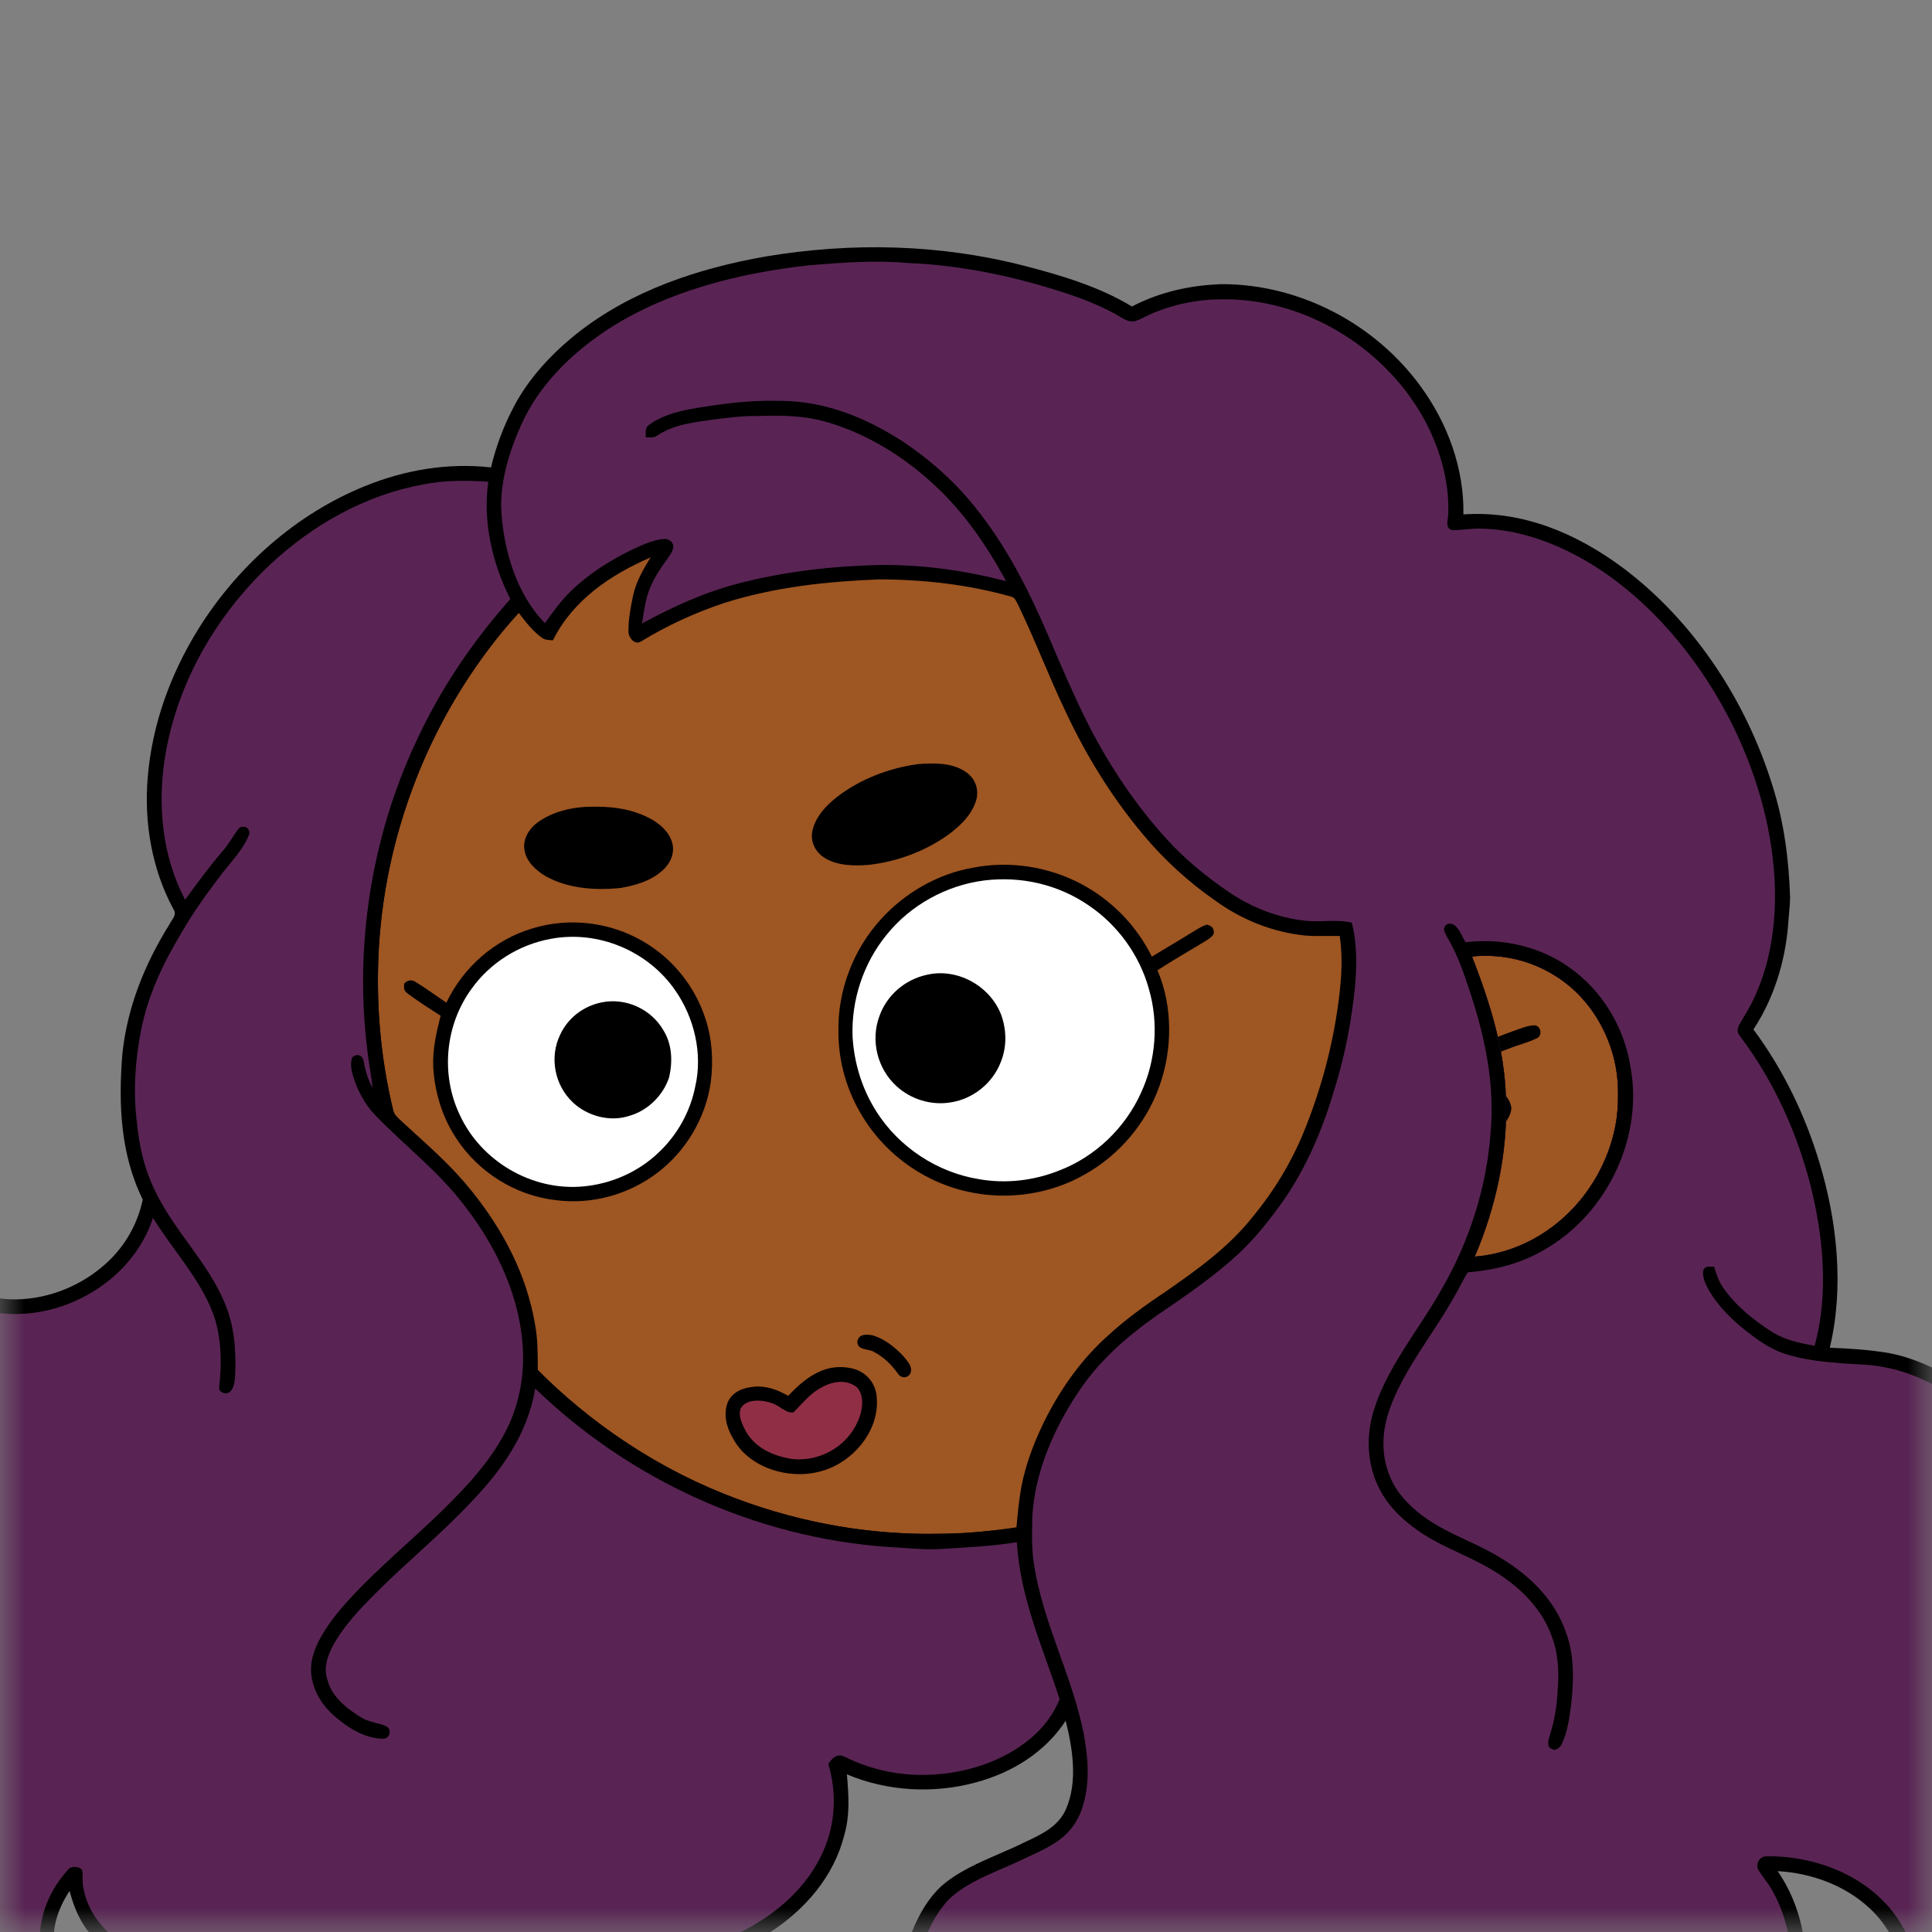 <svg width="40" height="40" viewBox="0 0 40 40" fill="none" xmlns="http://www.w3.org/2000/svg">
<rect x="0" y="0" width="40" height="40" fill="#808080" stroke="none"/>
<g clip-path="url(#clip0_7_177)">
<mask id="mask0_7_177" style="mask-type:luminance" maskUnits="userSpaceOnUse" x="0" y="0" width="40" height="40">
<path d="M40 0H0V40H40V0Z" fill="white"/>
</mask>
<g mask="url(#mask0_7_177)">
<path d="M20.788 8.654C22.773 8.911 24.683 9.685 26.289 10.879C26.612 11.133 26.944 11.368 27.235 11.662C28.483 12.816 29.478 14.235 30.129 15.806C30.62 16.977 30.902 18.223 31.003 19.488C31.35 19.531 31.688 19.601 32.006 19.751C32.822 20.114 33.428 20.85 33.675 21.704C33.813 22.206 33.861 22.741 33.765 23.255C33.609 24.24 33.045 25.152 32.223 25.718C31.649 26.12 30.938 26.35 30.236 26.331C29.966 26.329 29.709 26.247 29.442 26.237C29.344 26.351 29.272 26.491 29.192 26.618C28.212 28.173 26.852 29.479 25.273 30.418C23.799 31.297 22.129 31.844 20.42 32.01C19.838 32.047 19.272 32.118 18.689 32.049C15.975 31.928 13.331 30.818 11.332 28.982C9.808 27.588 8.663 25.788 8.049 23.817C7.677 22.617 7.491 21.361 7.52 20.105C7.548 17.987 8.178 15.875 9.302 14.081C10.305 12.463 11.712 11.111 13.354 10.153C14.91 9.246 16.68 8.7 18.477 8.585C19.247 8.508 20.023 8.565 20.788 8.654V8.654Z" fill="black"/>
<path d="M19.055 8.875C21.599 8.802 24.164 9.646 26.184 11.191C26.528 11.404 26.799 11.689 27.096 11.959C28.373 13.147 29.363 14.634 29.979 16.265C30.369 17.294 30.602 18.375 30.691 19.471C30.224 19.51 29.78 19.594 29.358 19.806C29.244 19.86 29.259 20.066 29.394 20.081C29.517 20.093 29.656 20.002 29.774 19.965C30.542 19.683 31.418 19.737 32.125 20.159C32.739 20.514 33.179 21.112 33.379 21.789C33.515 22.222 33.52 22.703 33.471 23.151C33.34 24.062 32.823 24.922 32.068 25.451C31.244 26.046 30.117 26.219 29.185 25.776C29.018 25.701 28.873 25.588 28.708 25.511C28.553 25.454 28.452 25.658 28.566 25.761C28.733 25.905 28.952 25.998 29.144 26.105C28.087 27.898 26.548 29.396 24.713 30.382C23.128 31.238 21.33 31.722 19.527 31.754C18.077 31.792 16.623 31.542 15.264 31.034C13.673 30.444 12.228 29.489 11.046 28.273C9.856 27.046 8.95 25.55 8.41 23.928C7.625 21.585 7.628 18.993 8.425 16.653C9.005 14.918 10.014 13.335 11.331 12.066C12.889 10.557 14.882 9.518 17.007 9.091C17.679 8.959 18.369 8.868 19.055 8.875V8.875Z" fill="#9E5622"/>
<path d="M31.76 21.228C31.898 21.223 31.941 21.428 31.831 21.49C31.638 21.586 31.421 21.635 31.221 21.718C30.915 21.825 30.628 21.968 30.345 22.123C30.57 22.246 30.81 22.372 31.012 22.531C31.148 22.64 31.267 22.759 31.292 22.94C31.278 23.129 31.149 23.284 31.006 23.396C30.698 23.641 30.275 23.773 29.915 23.935C29.823 23.967 29.682 24.039 29.621 23.921C29.567 23.83 29.618 23.758 29.703 23.718C30.052 23.545 30.483 23.423 30.795 23.185C30.867 23.125 30.973 23.041 30.984 22.942C30.771 22.647 30.332 22.491 30.027 22.308C29.904 22.217 29.907 22.085 30.019 21.986C30.401 21.69 30.91 21.5 31.361 21.336C31.488 21.292 31.625 21.234 31.76 21.228V21.228Z" fill="black"/>
<path d="M22.382 18.3C23.015 18.634 23.532 19.165 23.848 19.807C24.141 19.626 24.439 19.454 24.732 19.272C24.814 19.223 24.897 19.17 24.988 19.143C25.09 19.172 25.134 19.212 25.131 19.323C25.107 19.392 25.039 19.428 24.983 19.468C24.644 19.676 24.297 19.871 23.964 20.088C24.282 20.831 24.277 21.725 24.006 22.482C23.731 23.261 23.16 23.93 22.437 24.328C21.751 24.714 20.92 24.842 20.149 24.695C19.21 24.526 18.361 23.941 17.865 23.127C17.537 22.601 17.357 21.986 17.359 21.365C17.339 20.511 17.666 19.658 18.242 19.028C18.739 18.481 19.425 18.086 20.156 17.963C20.905 17.817 21.708 17.943 22.382 18.3V18.3Z" fill="black"/>
<path d="M20.378 18.229C21.148 18.135 21.917 18.313 22.554 18.755C23.148 19.16 23.594 19.78 23.786 20.473C23.992 21.175 23.932 21.957 23.625 22.622C23.299 23.349 22.678 23.948 21.932 24.233C21.408 24.444 20.819 24.513 20.262 24.412C19.402 24.273 18.61 23.749 18.144 23.012C17.85 22.551 17.685 22.016 17.652 21.471C17.621 20.712 17.875 19.941 18.357 19.353C18.852 18.737 19.594 18.329 20.378 18.229V18.229Z" fill="white"/>
<path d="M13.317 19.492C13.925 19.844 14.391 20.424 14.605 21.091C14.746 21.512 14.772 21.976 14.714 22.415C14.607 23.147 14.207 23.824 13.62 24.274C13.022 24.734 12.245 24.948 11.497 24.846C10.668 24.75 9.903 24.268 9.448 23.571C9.157 23.133 9.003 22.623 8.97 22.101C8.953 21.73 9.032 21.386 9.123 21.03C8.896 20.887 8.669 20.737 8.451 20.579C8.362 20.514 8.355 20.467 8.371 20.36C8.439 20.294 8.514 20.277 8.599 20.326C8.819 20.461 9.027 20.616 9.242 20.759C9.593 20.023 10.242 19.453 11.025 19.221C11.784 18.988 12.634 19.09 13.317 19.492V19.492Z" fill="black"/>
<path d="M11.402 19.438C12.382 19.253 13.416 19.686 13.981 20.506C14.375 21.071 14.551 21.816 14.395 22.492C14.292 23.017 14.021 23.502 13.63 23.867C13.208 24.269 12.652 24.511 12.073 24.564C11.017 24.661 9.966 24.048 9.521 23.087C9.119 22.248 9.215 21.223 9.763 20.472C10.15 19.931 10.747 19.557 11.402 19.438V19.438Z" fill="white"/>
<path d="M19.185 20.183C19.815 20.034 20.49 20.405 20.726 21.004C20.842 21.32 20.848 21.672 20.721 21.986C20.555 22.423 20.149 22.752 19.687 22.823C19.287 22.892 18.86 22.763 18.562 22.488C18.165 22.129 18.02 21.542 18.207 21.039C18.36 20.604 18.735 20.282 19.185 20.183V20.183ZM12.453 20.754C12.951 20.65 13.482 20.89 13.735 21.331C13.917 21.625 13.928 21.975 13.854 22.304C13.729 22.684 13.407 22.998 13.021 23.105C12.626 23.232 12.167 23.109 11.867 22.83C11.481 22.473 11.368 21.886 11.602 21.413C11.763 21.071 12.084 20.829 12.453 20.754V20.754Z" fill="black"/>
<path d="M19.015 15.819C19.339 15.797 19.702 15.787 19.984 15.974C20.177 16.102 20.267 16.308 20.219 16.538C20.137 16.861 19.871 17.111 19.609 17.299C19.139 17.629 18.575 17.837 18.005 17.904C17.71 17.932 17.349 17.927 17.088 17.771C16.897 17.659 16.778 17.449 16.815 17.227C16.868 16.925 17.103 16.676 17.337 16.494C17.819 16.125 18.415 15.899 19.015 15.819V15.819ZM12.137 16.705C12.616 16.686 13.099 16.732 13.519 16.98C13.721 17.099 13.904 17.289 13.933 17.531C13.951 17.752 13.83 17.94 13.66 18.07C13.423 18.256 13.142 18.332 12.85 18.384C12.328 18.438 11.772 18.401 11.303 18.144C11.1 18.024 10.889 17.837 10.858 17.589C10.82 17.365 10.964 17.144 11.141 17.02C11.425 16.817 11.794 16.721 12.137 16.705V16.705Z" fill="black"/>
<path d="M18.06 27.645C18.305 27.712 18.526 27.892 18.699 28.073C18.771 28.161 18.886 28.277 18.859 28.399C18.835 28.528 18.662 28.558 18.594 28.442C18.458 28.257 18.304 28.099 18.098 27.992C17.979 27.916 17.745 27.964 17.751 27.775C17.776 27.616 17.935 27.623 18.06 27.645ZM17.69 28.344C17.951 28.424 18.134 28.652 18.151 28.925C18.219 29.617 17.658 30.279 17.009 30.457C16.355 30.649 15.494 30.399 15.168 29.766C15.039 29.545 14.973 29.28 15.067 29.033C15.16 28.82 15.372 28.736 15.59 28.713C15.857 28.682 16.091 28.771 16.32 28.899C16.52 28.687 16.726 28.5 16.997 28.384C17.211 28.291 17.468 28.28 17.69 28.344Z" fill="black"/>
<path d="M17.738 28.719C17.909 28.896 17.857 29.217 17.763 29.422C17.538 29.949 16.97 30.268 16.403 30.208C16.02 30.146 15.652 29.993 15.448 29.644C15.373 29.509 15.268 29.298 15.342 29.148C15.462 28.951 15.803 28.982 15.987 29.053C16.131 29.093 16.277 29.268 16.427 29.241C16.62 29.055 16.767 28.849 17.014 28.723C17.241 28.597 17.52 28.55 17.738 28.719V28.719Z" fill="#8F2E45"/>
<path fill-rule="evenodd" clip-rule="evenodd" d="M21.21 5.504C21.963 5.698 22.769 5.939 23.435 6.346C24.015 6.043 24.65 5.903 25.302 5.883C26.913 5.883 28.477 6.707 29.419 8.008C29.973 8.768 30.316 9.704 30.298 10.65C31.522 10.566 32.633 11.039 33.598 11.754C35.075 12.863 36.156 14.514 36.698 16.27C36.937 17.02 37.037 17.798 37.062 18.583C37.059 18.714 37.047 18.845 37.035 18.976C37.029 19.051 37.022 19.127 37.017 19.202C36.947 19.951 36.717 20.682 36.303 21.314C36.919 22.143 37.372 23.081 37.669 24.069C38.038 25.287 38.182 26.656 37.884 27.903C38.299 27.92 38.711 27.945 39.121 28.016C39.74 28.136 40.333 28.451 40.843 28.814C41.47 29.255 41.984 29.843 42.231 30.577C42.447 31.207 42.436 31.828 42.42 32.483C42.421 32.583 42.42 32.685 42.418 32.788C42.413 33.133 42.408 33.488 42.499 33.808C42.602 34.223 42.856 34.607 43.198 34.861C43.498 35.065 43.828 35.211 44.199 35.166C44.227 35.166 44.257 35.164 44.287 35.162C44.416 35.154 44.55 35.145 44.556 35.321C44.41 35.641 44.105 35.906 43.818 36.102C43.38 36.392 42.878 36.618 42.346 36.636L42.346 36.659C42.354 36.963 42.361 37.257 42.318 37.56C42.235 38.119 42.051 38.66 41.786 39.158C41.262 40.146 40.453 40.987 39.524 41.603C39.507 41.591 39.488 41.58 39.469 41.569C39.403 41.532 39.325 41.487 39.324 41.414C39.324 41.332 39.334 41.251 39.344 41.169C39.355 41.078 39.366 40.986 39.363 40.892C39.362 40.362 39.09 39.861 38.707 39.507C38.193 39.03 37.499 38.779 36.805 38.74C37.398 39.606 37.505 40.674 37.277 41.682C37.054 42.63 36.54 43.51 35.828 44.174C35.2 44.768 34.375 45.206 33.512 45.31C33.483 45.498 33.447 45.679 33.351 45.845C33.118 46.271 32.694 46.598 32.262 46.804C31.741 47.05 31.122 47.181 30.549 47.088C30.425 47.071 30.326 46.948 30.38 46.824C30.42 46.781 30.462 46.742 30.504 46.704L30.504 46.704C30.591 46.623 30.676 46.544 30.736 46.432C30.989 45.977 31.047 45.418 30.875 44.924C30.736 44.466 30.35 44.098 29.894 43.963C29.597 43.877 29.284 43.846 28.976 43.887C28.37 43.96 27.797 44.169 27.226 44.376C27.067 44.434 26.908 44.492 26.749 44.547C25.925 44.821 25.126 45.06 24.252 45.097C23.517 45.091 22.8 44.908 22.212 44.453C21.62 44.009 21.258 43.344 21.123 42.623C20.984 41.953 21.016 41.276 21.145 40.607C20.43 41.243 19.895 42.088 19.745 43.043C19.702 43.332 19.72 43.613 19.782 43.898C19.809 44 19.756 44.038 19.693 44.084C19.674 44.097 19.654 44.111 19.636 44.128C19.354 43.948 19.226 43.681 19.088 43.393L19.067 43.349C18.852 42.884 18.693 42.4 18.627 41.892C18.585 41.411 18.61 40.928 18.732 40.46C18.863 39.959 19.097 39.421 19.479 39.06C19.816 38.759 20.261 38.566 20.694 38.378C20.866 38.304 21.035 38.23 21.195 38.151L21.257 38.122C21.588 37.965 21.915 37.81 22.072 37.452C22.316 36.886 22.209 36.206 22.064 35.627C21.633 36.283 20.955 36.699 20.207 36.902C19.332 37.141 18.372 37.09 17.534 36.736C17.571 37.167 17.6 37.574 17.48 37.995C17.264 38.846 16.679 39.525 15.956 39.998C15.085 40.564 14.013 40.838 12.982 40.868C12.934 41.571 12.559 42.14 12.073 42.624C11.314 43.372 10.292 43.873 9.265 44.132C8.513 44.313 7.734 44.377 6.969 44.234C6.952 44.229 6.935 44.225 6.918 44.221C6.833 44.2 6.755 44.181 6.704 44.099C6.698 43.993 6.711 43.875 6.833 43.848C6.886 43.837 6.939 43.827 6.991 43.817C7.243 43.769 7.48 43.723 7.697 43.553C7.948 43.353 8.048 43.04 8.071 42.731C8.08 42.314 7.865 41.947 7.562 41.676C7.169 41.324 6.635 41.103 6.131 40.964C5.723 40.857 5.303 40.763 4.882 40.733C4.608 40.701 4.322 40.723 4.035 40.745C3.726 40.768 3.417 40.792 3.122 40.748C2.658 40.685 2.222 40.427 1.908 40.084C1.666 39.818 1.53 39.494 1.441 39.149C1.183 39.535 1.032 40.01 1.152 40.473C1.18 40.595 1.246 40.679 1.314 40.767C1.347 40.809 1.38 40.852 1.409 40.899C1.423 41.04 1.224 41.143 1.104 41.092C0.562 40.956 0.056 40.777 -0.306 40.327C-0.552 40.377 -0.799 40.4 -1.05 40.377C-1.521 40.344 -1.959 40.097 -2.292 39.772C-2.828 39.252 -3.15 38.515 -3.308 37.795C-3.504 36.876 -3.487 35.903 -3.283 34.987C-3.078 34.073 -2.662 33.133 -1.997 32.459C-2.377 32.254 -2.603 31.897 -2.741 31.498C-2.93 30.928 -2.945 30.297 -2.825 29.711C-2.711 29.123 -2.448 28.513 -1.984 28.116C-2.308 27.937 -2.529 27.668 -2.664 27.325C-2.956 26.582 -2.821 25.682 -2.374 25.027C-2.212 24.796 -1.999 24.576 -1.746 24.447C-1.64 24.381 -1.475 24.435 -1.458 24.565C-1.466 24.653 -1.486 24.738 -1.506 24.823C-1.527 24.911 -1.548 25 -1.556 25.091C-1.607 25.554 -1.443 26.032 -1.11 26.36C-0.766 26.706 -0.271 26.879 0.209 26.901C0.889 26.924 1.577 26.677 2.098 26.242C2.541 25.88 2.835 25.396 2.956 24.837C2.493 23.897 2.451 22.863 2.532 21.836C2.629 20.868 2.992 19.966 3.504 19.145C3.516 19.12 3.533 19.094 3.55 19.068C3.601 18.99 3.654 18.909 3.591 18.823C3.145 18.003 2.98 17.028 3.058 16.105C3.145 15.008 3.528 13.959 4.104 13.027C4.912 11.729 6.125 10.644 7.548 10.068C8.375 9.728 9.274 9.578 10.166 9.677C10.268 9.245 10.426 8.822 10.634 8.428C10.941 7.835 11.424 7.32 11.943 6.906C13.059 6.019 14.467 5.551 15.855 5.31C17.635 5.012 19.46 5.052 21.21 5.504V5.504ZM13.47 11.54C13.314 11.793 13.171 12.039 13.107 12.333C13.056 12.575 13.01 12.826 13.011 13.073C13.011 13.198 13.139 13.366 13.273 13.28C13.814 12.949 14.4 12.68 15.003 12.481C16.051 12.151 17.122 12.038 18.215 11.995C19.136 11.999 20.048 12.103 20.936 12.353C21.002 12.37 21.026 12.417 21.051 12.47C21.059 12.486 21.067 12.502 21.077 12.519C21.256 12.89 21.419 13.269 21.581 13.649L21.581 13.649C21.736 14.013 21.892 14.377 22.063 14.734C22.489 15.647 23.019 16.505 23.666 17.278C24.104 17.803 24.612 18.267 25.175 18.656C25.72 19.049 26.361 19.303 27.031 19.37C27.176 19.381 27.323 19.38 27.47 19.378H27.47C27.559 19.377 27.648 19.377 27.737 19.378C27.816 19.899 27.761 20.414 27.685 20.933C27.555 21.802 27.315 22.653 26.981 23.466C26.726 24.082 26.378 24.654 25.955 25.17C25.447 25.817 24.793 26.283 24.123 26.749C23.706 27.025 23.303 27.318 22.934 27.657C22.418 28.117 22.006 28.689 21.686 29.299C21.445 29.766 21.244 30.27 21.145 30.787C21.096 31.064 21.069 31.351 21.044 31.631L20.941 31.643C20.436 31.703 19.933 31.762 19.422 31.755C17.887 31.787 16.342 31.483 14.922 30.902C13.502 30.324 12.222 29.449 11.134 28.372C11.134 28.334 11.134 28.297 11.134 28.261V28.26C11.132 27.986 11.131 27.715 11.081 27.443C10.909 26.393 10.413 25.457 9.748 24.637C9.392 24.194 8.984 23.823 8.563 23.441C8.474 23.36 8.385 23.28 8.297 23.198C8.288 23.189 8.278 23.18 8.269 23.171C8.214 23.118 8.161 23.067 8.141 22.989C7.866 21.871 7.779 20.72 7.845 19.571C8.005 17.051 9.033 14.556 10.741 12.69C10.877 12.869 11.028 13.063 11.21 13.197C11.268 13.244 11.328 13.248 11.394 13.253C11.411 13.254 11.429 13.256 11.447 13.258C11.862 12.423 12.638 11.902 13.47 11.54V11.54ZM32.928 20.878C32.366 20.112 31.422 19.701 30.477 19.802C30.845 20.758 31.148 21.697 31.179 22.73C31.221 23.85 30.973 24.989 30.533 26.018C31.389 25.952 32.179 25.506 32.72 24.846C33.215 24.243 33.515 23.462 33.501 22.677C33.515 22.035 33.31 21.394 32.928 20.878V20.878Z" fill="black"/>
<path fill-rule="evenodd" clip-rule="evenodd" d="M22.11 6.085C21.043 5.73 19.919 5.49 18.793 5.445C18.123 5.385 17.467 5.435 16.798 5.488C15.315 5.644 13.745 6.036 12.495 6.879C11.784 7.364 11.147 7.999 10.792 8.794C10.543 9.347 10.343 9.992 10.381 10.604C10.433 11.415 10.702 12.309 11.282 12.902C11.449 12.668 11.613 12.44 11.819 12.239C12.195 11.874 12.64 11.595 13.11 11.368L13.136 11.357C13.33 11.268 13.543 11.171 13.755 11.158C13.845 11.158 13.905 11.2 13.939 11.283C13.948 11.379 13.897 11.453 13.846 11.528C13.838 11.54 13.83 11.552 13.822 11.564C13.685 11.751 13.558 11.937 13.468 12.151C13.378 12.352 13.343 12.58 13.309 12.801C13.304 12.836 13.299 12.872 13.293 12.908C13.93 12.56 14.583 12.264 15.288 12.08C16.239 11.832 17.231 11.72 18.213 11.697C19.098 11.688 19.975 11.809 20.83 12.033C20.441 11.311 19.956 10.603 19.35 10.046C18.726 9.462 17.961 8.986 17.138 8.744C16.665 8.603 16.185 8.596 15.695 8.613C15.312 8.609 14.94 8.662 14.563 8.716L14.462 8.73C14.164 8.779 13.882 8.839 13.626 9.005C13.553 9.062 13.488 9.058 13.408 9.053C13.395 9.053 13.381 9.052 13.366 9.051C13.37 9.026 13.37 9 13.369 8.975C13.369 8.911 13.368 8.848 13.427 8.807C13.661 8.621 13.987 8.53 14.277 8.472C14.887 8.367 15.497 8.281 16.116 8.299C17.055 8.294 17.908 8.635 18.686 9.137C19.245 9.508 19.753 9.96 20.174 10.482C20.823 11.284 21.277 12.173 21.684 13.116L21.708 13.172C21.98 13.81 22.253 14.453 22.569 15.071C22.998 15.895 23.525 16.684 24.153 17.37C24.535 17.793 24.987 18.161 25.458 18.479C25.923 18.795 26.474 19.005 27.034 19.064C27.165 19.078 27.3 19.074 27.435 19.07C27.622 19.065 27.809 19.06 27.987 19.102C28.098 19.537 28.093 19.976 28.055 20.419C27.983 21.128 27.851 21.828 27.642 22.509C27.397 23.341 27.072 24.133 26.577 24.849C26.289 25.256 25.984 25.644 25.616 25.982C25.134 26.427 24.573 26.81 24.03 27.181L23.937 27.245C23.311 27.689 22.746 28.183 22.321 28.829C21.819 29.578 21.425 30.483 21.374 31.391L21.374 31.399C21.366 31.694 21.358 31.993 21.393 32.286C21.49 32.993 21.716 33.625 21.943 34.26C22.134 34.795 22.326 35.331 22.442 35.916C22.532 36.441 22.574 36.941 22.398 37.456C22.312 37.705 22.165 37.916 21.955 38.076C21.758 38.227 21.52 38.336 21.288 38.443C21.214 38.477 21.14 38.511 21.067 38.547C20.968 38.593 20.862 38.639 20.754 38.685C20.349 38.861 19.91 39.052 19.618 39.353C19.208 39.808 19.003 40.462 18.931 41.061C18.821 41.908 19.065 42.669 19.412 43.427C19.434 42.171 20.163 40.998 21.125 40.229C21.143 40.216 21.161 40.202 21.18 40.187C21.267 40.118 21.363 40.042 21.475 40.09C21.575 40.144 21.551 40.233 21.527 40.322C21.52 40.348 21.513 40.373 21.509 40.397C21.377 40.964 21.274 41.581 21.363 42.161C21.417 42.749 21.598 43.339 21.974 43.803C22.482 44.431 23.293 44.776 24.095 44.779C24.881 44.807 25.61 44.585 26.354 44.355C26.615 44.274 26.875 44.18 27.135 44.086C27.795 43.846 28.461 43.604 29.163 43.567C29.731 43.555 30.292 43.688 30.708 44.097C31.23 44.581 31.357 45.37 31.197 46.039C31.129 46.333 30.993 46.584 30.808 46.82C31.488 46.819 32.156 46.612 32.683 46.175C32.948 45.947 33.169 45.665 33.195 45.303C33.2 45.281 33.202 45.257 33.204 45.233C33.212 45.16 33.219 45.085 33.287 45.044C33.365 45.022 33.446 45.01 33.527 44.998C33.586 44.99 33.644 44.981 33.702 44.969C34.446 44.831 35.126 44.427 35.668 43.909C36.362 43.238 36.859 42.344 37.023 41.391C37.16 40.632 37.082 39.834 36.7 39.153C36.651 39.061 36.59 38.978 36.529 38.894C36.486 38.835 36.443 38.776 36.404 38.714C36.339 38.584 36.435 38.422 36.586 38.433C37.019 38.424 37.468 38.505 37.874 38.653C38.507 38.885 39.082 39.316 39.407 39.915C39.613 40.29 39.7 40.708 39.666 41.135C40.5 40.501 41.228 39.691 41.657 38.728C41.929 38.126 42.076 37.474 42.04 36.811C42.024 36.666 42.066 36.406 42.214 36.343C42.906 36.329 43.593 35.982 44.071 35.491C43.629 35.462 43.229 35.29 42.891 35.007C42.466 34.631 42.198 34.108 42.141 33.543C42.075 33.144 42.095 32.756 42.115 32.36C42.12 32.265 42.124 32.17 42.128 32.074C42.121 31.544 42.093 31.039 41.893 30.544C41.618 29.844 41.091 29.331 40.47 28.929C40.018 28.636 39.536 28.399 39.002 28.305C38.797 28.262 38.594 28.252 38.388 28.242C38.313 28.238 38.238 28.234 38.163 28.229C37.741 28.194 37.33 28.156 36.926 28.02C36.646 27.924 36.395 27.747 36.164 27.565C35.862 27.332 35.574 27.046 35.381 26.714C35.314 26.593 35.236 26.436 35.266 26.296C35.305 26.218 35.355 26.221 35.417 26.225C35.439 26.227 35.463 26.228 35.488 26.226L35.489 26.228C35.538 26.386 35.587 26.539 35.686 26.674C35.942 27.038 36.31 27.335 36.682 27.572C36.956 27.745 37.256 27.806 37.569 27.863C37.867 26.794 37.749 25.579 37.478 24.516C37.195 23.421 36.709 22.355 36.024 21.452C35.933 21.339 35.988 21.249 36.047 21.152C36.061 21.128 36.077 21.103 36.09 21.077C36.59 20.288 36.764 19.348 36.749 18.425C36.723 17.268 36.402 16.11 35.9 15.071C35.278 13.8 34.346 12.618 33.168 11.821C32.451 11.339 31.581 10.972 30.709 10.946C30.586 10.938 30.465 10.949 30.344 10.96C30.254 10.968 30.164 10.976 30.074 10.976C29.942 10.952 29.96 10.831 29.976 10.72C29.982 10.678 29.988 10.638 29.985 10.604C30.005 9.925 29.792 9.229 29.463 8.639C28.629 7.159 26.959 6.154 25.249 6.198C24.787 6.201 24.323 6.298 23.895 6.472C23.836 6.496 23.779 6.524 23.721 6.552C23.654 6.586 23.586 6.62 23.514 6.645C23.416 6.675 23.317 6.635 23.233 6.584C22.882 6.371 22.499 6.214 22.11 6.085V6.085ZM32.928 20.878C32.366 20.112 31.422 19.701 30.477 19.802C30.845 20.758 31.148 21.697 31.179 22.73C31.221 23.85 30.973 24.989 30.533 26.018C31.389 25.952 32.179 25.506 32.72 24.846C33.215 24.243 33.515 23.462 33.501 22.677C33.515 22.035 33.31 21.394 32.928 20.878V20.878Z" fill="#592454"/>
<path d="M10.11 9.974C9.991 10.794 10.193 11.668 10.566 12.403C9.773 13.293 9.104 14.288 8.606 15.373C7.686 17.349 7.338 19.579 7.605 21.742C7.631 22.004 7.69 22.259 7.713 22.521C7.612 22.34 7.561 22.156 7.525 21.952C7.493 21.837 7.387 21.811 7.293 21.889C7.248 22 7.272 22.141 7.302 22.254C7.394 22.565 7.547 22.859 7.773 23.094C8.41 23.749 9.099 24.267 9.646 25C10.301 25.854 10.785 26.89 10.828 27.979C10.849 28.562 10.728 29.149 10.453 29.665C10.121 30.294 9.641 30.798 9.139 31.291C8.428 31.986 7.593 32.651 6.966 33.42C6.75 33.696 6.524 34.029 6.456 34.379C6.376 34.807 6.589 35.23 6.903 35.511C7.193 35.766 7.529 35.988 7.927 35.999C8.007 36 8.076 35.936 8.065 35.853C8.07 35.744 7.955 35.723 7.873 35.696C7.723 35.661 7.58 35.623 7.448 35.54C7.149 35.353 6.855 35.111 6.771 34.751C6.7 34.523 6.782 34.283 6.889 34.08C7.109 33.668 7.456 33.308 7.784 32.98C8.408 32.352 9.132 31.763 9.745 31.109C10.392 30.435 10.924 29.69 11.081 28.747C13.04 30.645 15.658 31.835 18.382 32.028C18.752 32.044 19.104 32.092 19.476 32.07C20.004 32.037 20.529 32.016 21.052 31.929C21.128 33.112 21.582 34.08 21.939 35.183C21.799 35.508 21.61 35.761 21.341 35.989C20.783 36.457 20.039 36.701 19.319 36.741C18.686 36.78 18.053 36.655 17.486 36.371C17.332 36.294 17.227 36.399 17.149 36.522C17.344 37.161 17.289 37.859 16.985 38.454C16.617 39.19 15.933 39.734 15.194 40.068C13.998 40.607 12.612 40.694 11.338 40.415C11.222 40.394 11.092 40.343 10.975 40.361C10.855 40.456 10.857 40.591 11.01 40.644C11.548 40.794 12.121 40.867 12.68 40.869C12.638 41.261 12.494 41.605 12.269 41.926C11.848 42.526 11.209 42.993 10.562 43.324C9.638 43.79 8.574 44.058 7.537 44.002C7.717 43.906 7.887 43.824 8.023 43.667C8.381 43.256 8.473 42.626 8.259 42.127C8.114 41.772 7.828 41.468 7.517 41.251C6.899 40.829 6.212 40.643 5.486 40.506C5.081 40.429 4.664 40.396 4.252 40.426C3.876 40.44 3.529 40.501 3.151 40.444C2.427 40.333 1.802 39.741 1.714 39.003C1.705 38.909 1.721 38.805 1.697 38.714C1.653 38.644 1.48 38.63 1.423 38.693C0.912 39.248 0.661 40.024 0.948 40.752C0.515 40.612 0.065 40.456 -0.155 40.022C-0.393 39.992 -0.603 40.095 -0.84 40.089C-1.376 40.1 -1.859 39.816 -2.206 39.424C-2.661 38.908 -2.922 38.211 -3.049 37.542C-3.257 36.4 -3.125 35.183 -2.69 34.107C-2.405 33.409 -1.95 32.706 -1.312 32.282C-1.114 32.142 -0.889 32.076 -0.671 31.979C-0.585 31.903 -0.637 31.817 -0.651 31.723C-0.743 31.725 -0.829 31.721 -0.918 31.751C-1.23 31.856 -1.497 32.029 -1.755 32.23C-2.182 32.065 -2.374 31.672 -2.496 31.259C-2.647 30.675 -2.62 30.038 -2.451 29.46C-2.311 29.008 -2.075 28.528 -1.666 28.262C-1.586 28.205 -1.506 28.154 -1.536 28.041C-1.556 27.92 -1.683 27.913 -1.776 27.866C-2.113 27.744 -2.314 27.425 -2.421 27.099C-2.659 26.336 -2.427 25.422 -1.841 24.873C-1.885 25.28 -1.875 25.675 -1.695 26.05C-1.405 26.681 -0.778 27.072 -0.105 27.174C1.253 27.384 2.741 26.539 3.167 25.214C3.572 25.872 4.142 26.476 4.408 27.187C4.587 27.661 4.595 28.217 4.538 28.715C4.518 28.836 4.693 28.885 4.767 28.811C4.858 28.72 4.861 28.572 4.87 28.451C4.888 27.94 4.852 27.431 4.644 26.957C4.297 26.137 3.661 25.545 3.249 24.732C3.009 24.271 2.883 23.767 2.836 23.251C2.755 22.623 2.796 21.976 2.915 21.355C3.059 20.61 3.376 19.943 3.766 19.297C4.017 18.861 4.313 18.456 4.619 18.057C4.807 17.818 5.056 17.558 5.16 17.27C5.176 17.141 5.065 17.082 4.957 17.137C4.829 17.291 4.742 17.474 4.606 17.625C4.331 17.946 4.081 18.287 3.832 18.628C3.35 17.706 3.257 16.662 3.421 15.644C3.674 14.128 4.48 12.732 5.596 11.686C6.479 10.86 7.57 10.246 8.766 10.029C9.205 9.939 9.666 9.945 10.11 9.974V9.974Z" fill="#592454"/>
<path fill-rule="evenodd" clip-rule="evenodd" d="M30.279 19.392C30.208 19.253 30.122 19.085 29.966 19.132C29.858 19.206 29.898 19.281 29.945 19.37L29.956 19.392C30.174 19.751 30.316 20.172 30.446 20.571C30.757 21.514 30.949 22.466 30.86 23.463C30.775 24.604 30.417 25.707 29.846 26.695C29.693 26.968 29.517 27.237 29.341 27.506C28.998 28.03 28.651 28.56 28.464 29.136C28.271 29.697 28.292 30.317 28.57 30.846C28.736 31.161 28.983 31.414 29.268 31.624C29.567 31.851 29.889 32.003 30.216 32.156C30.488 32.284 30.763 32.413 31.03 32.589C31.506 32.899 31.922 33.317 32.12 33.859C32.265 34.23 32.283 34.619 32.248 35.014C32.233 35.347 32.179 35.643 32.077 35.96C32.055 36.032 32.024 36.181 32.124 36.205C32.19 36.27 32.306 36.18 32.333 36.111C32.456 35.861 32.495 35.553 32.53 35.276C32.533 35.254 32.535 35.233 32.538 35.213C32.582 34.734 32.593 34.274 32.428 33.815C32.2 33.137 31.687 32.632 31.088 32.266C30.842 32.113 30.595 31.997 30.352 31.884C30.032 31.733 29.719 31.586 29.425 31.363C29.155 31.15 28.921 30.912 28.786 30.59C28.584 30.129 28.607 29.614 28.781 29.148C28.968 28.63 29.287 28.142 29.603 27.66C29.772 27.401 29.941 27.143 30.087 26.884C30.138 26.801 30.183 26.715 30.228 26.629C30.278 26.532 30.329 26.435 30.388 26.343C30.957 26.294 31.506 26.159 31.999 25.86C33.29 25.109 34.041 23.518 33.75 22.046C33.617 21.253 33.164 20.506 32.506 20.04C31.893 19.595 31.091 19.414 30.345 19.509C30.323 19.478 30.302 19.436 30.279 19.392V19.392ZM32.928 20.878C32.366 20.112 31.422 19.701 30.477 19.802C30.845 20.758 31.148 21.697 31.179 22.73C31.221 23.85 30.973 24.989 30.533 26.018C31.389 25.952 32.179 25.506 32.72 24.846C33.215 24.243 33.515 23.462 33.501 22.677C33.515 22.035 33.31 21.394 32.928 20.878V20.878Z" fill="black"/>
</g>
</g>
<defs>
<clipPath id="clip0_7_177">
<rect width="40" height="40" fill="white"/>
</clipPath>
</defs>
</svg>
